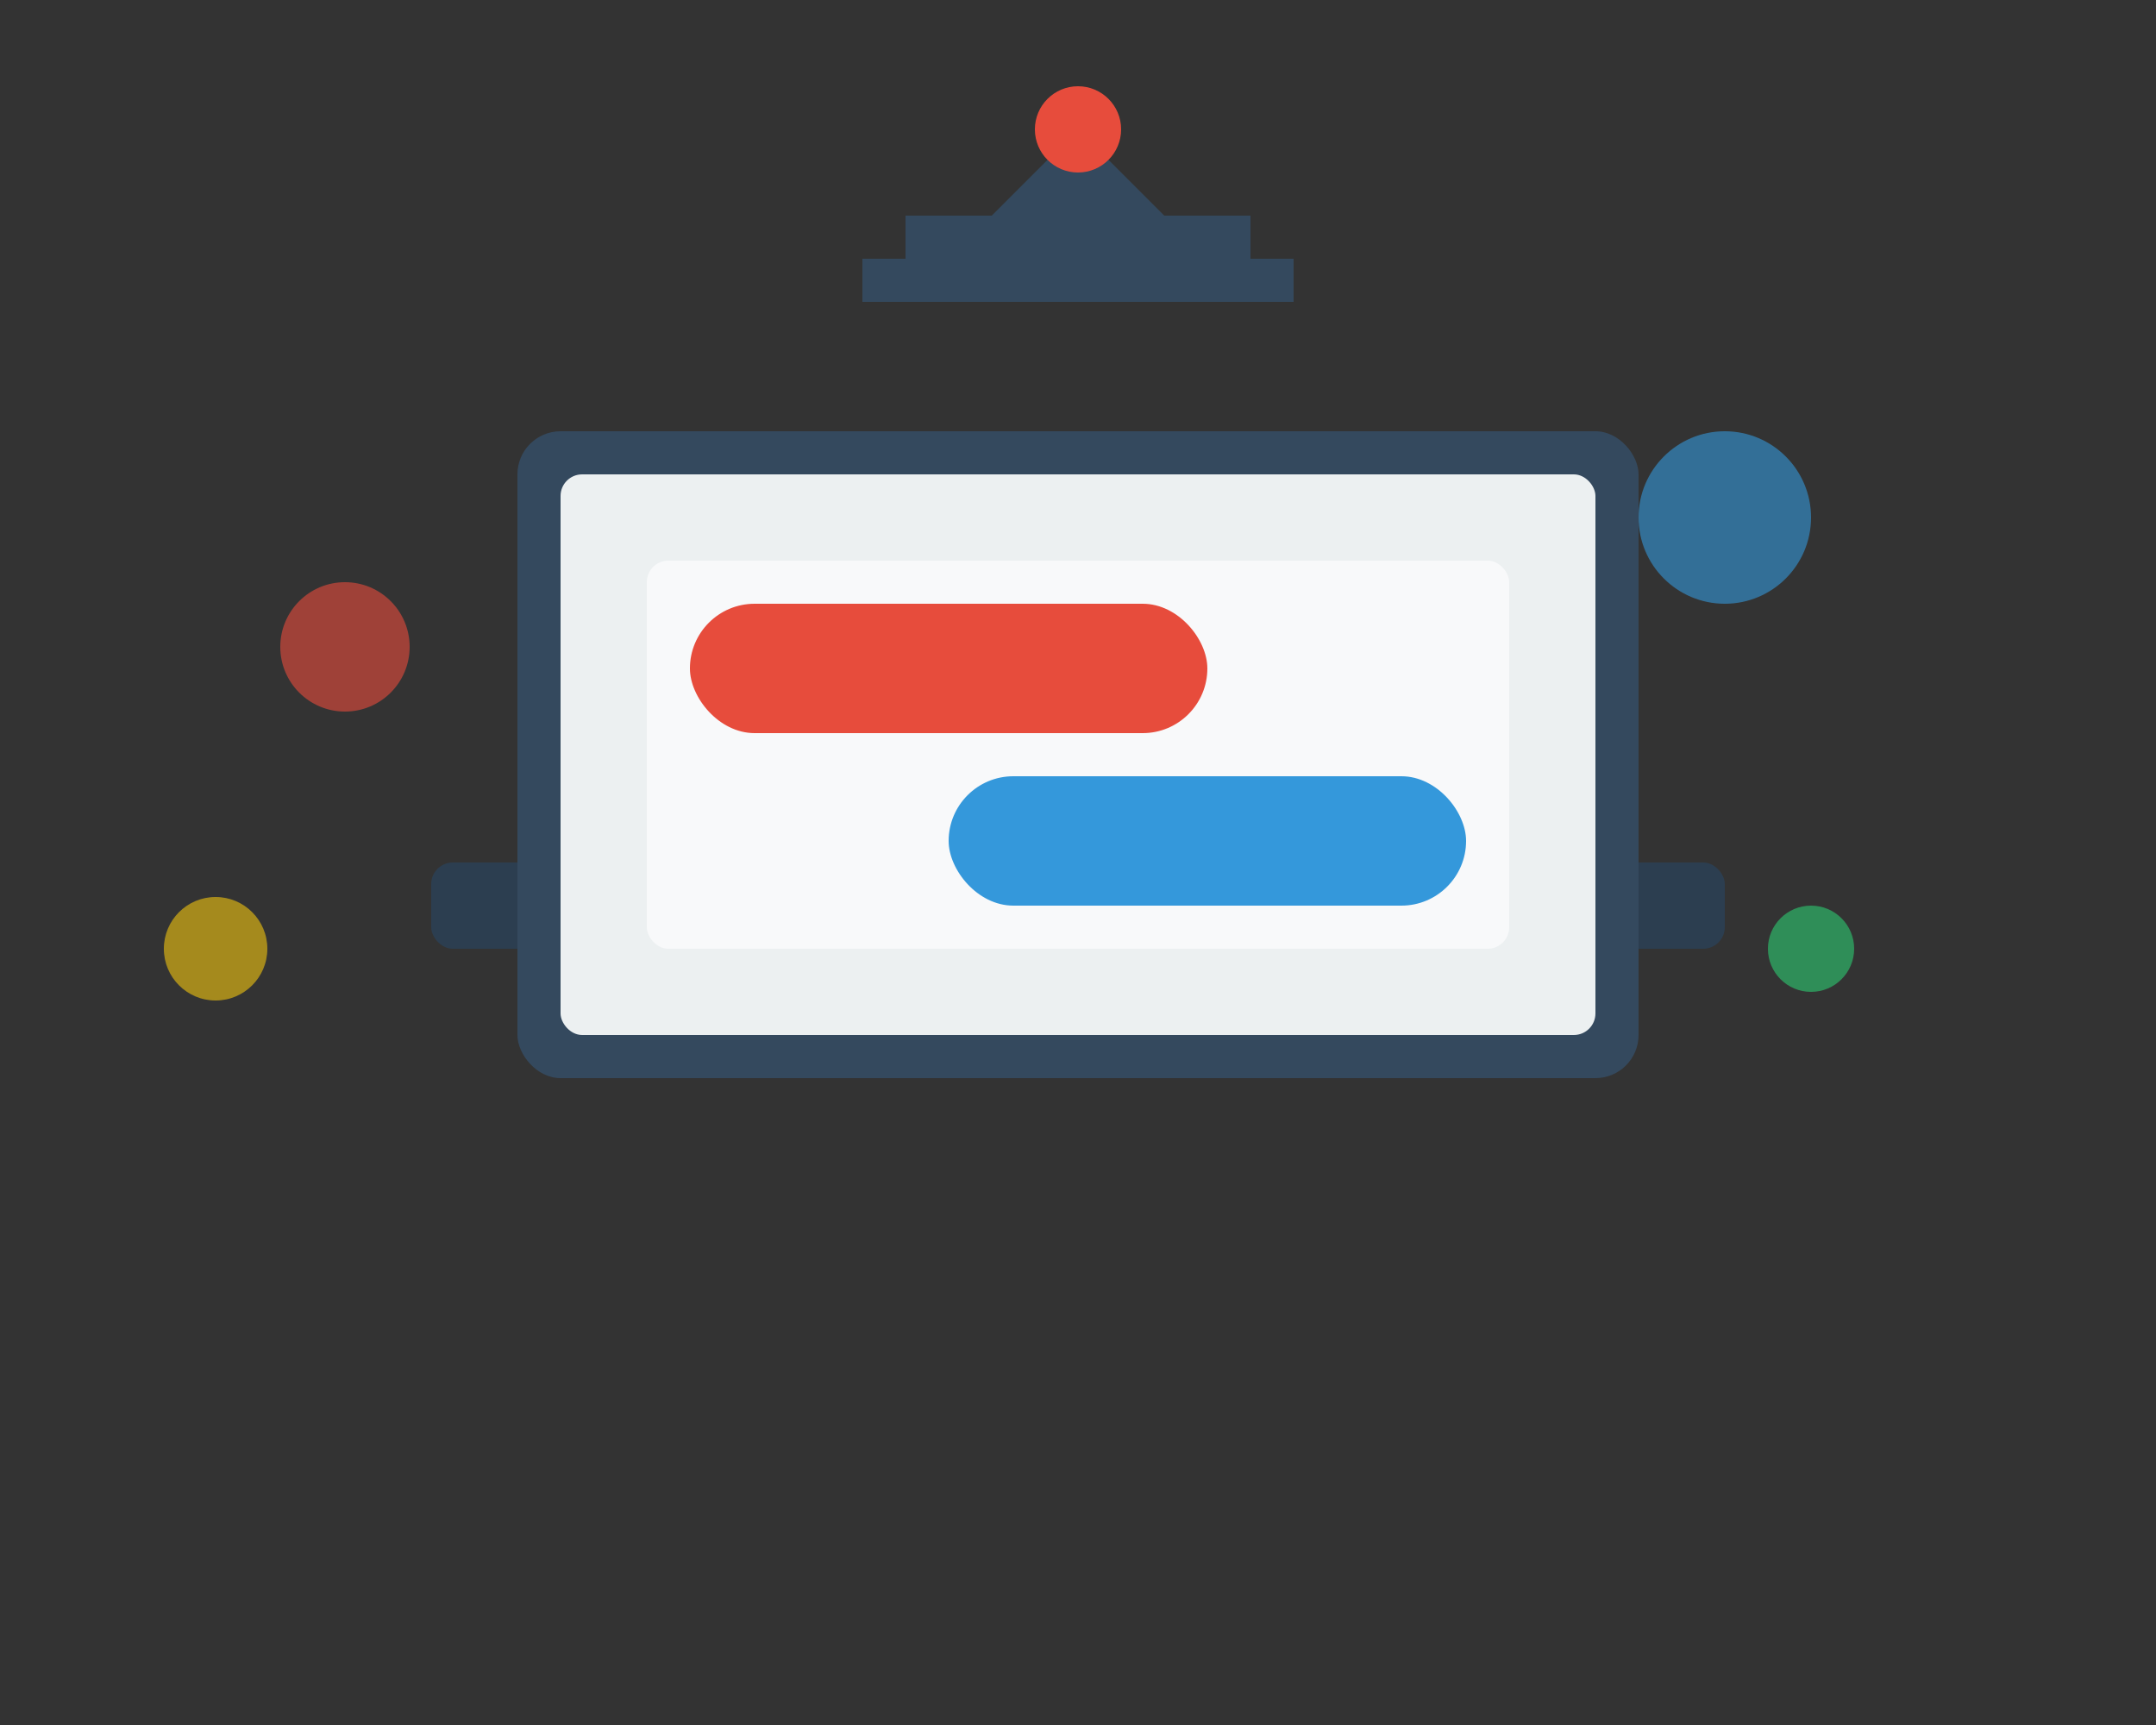<svg width="500" height="400" viewBox="0 0 500 400" xmlns="http://www.w3.org/2000/svg">
  <rect x="0" y="0" width="500" height="400" fill="#333333" stroke="none"/>
  <!-- Background -->
  <rect x="0" y="0" width="500" height="400" fill="none" />
  
  <!-- Laptop base -->
  <rect x="100" y="200" width="300" height="20" rx="5" fill="#2c3e50" />
  <rect x="120" y="100" width="260" height="150" rx="10" fill="#34495e" />
  <rect x="130" y="110" width="240" height="130" rx="5" fill="#ecf0f1" />
  
  <!-- Screen content (AI assistant) -->
  <rect x="150" y="130" width="200" height="90" rx="5" fill="#f8f9fa" />
  
  <!-- Chat bubbles -->
  <rect x="160" y="140" width="120" height="30" rx="15" fill="#e74c3c" />
  <rect x="220" y="180" width="120" height="30" rx="15" fill="#3498db" />
  
  <!-- Mortarboard/graduation cap -->
  <rect x="210" y="50" width="80" height="10" fill="#34495e" />
  <rect x="200" y="60" width="100" height="10" fill="#34495e" />
  <polygon points="250,30 280,60 220,60" fill="#34495e" />
  <circle cx="250" cy="30" r="10" fill="#e74c3c" />
  
  <!-- Decorative elements -->
  <circle cx="80" cy="150" r="15" fill="#e74c3c" opacity="0.6" />
  <circle cx="400" cy="120" r="20" fill="#3498db" opacity="0.6" />
  <circle cx="420" cy="220" r="10" fill="#2ecc71" opacity="0.6" />
  <circle cx="50" cy="220" r="12" fill="#f1c40f" opacity="0.6" />
</svg> 